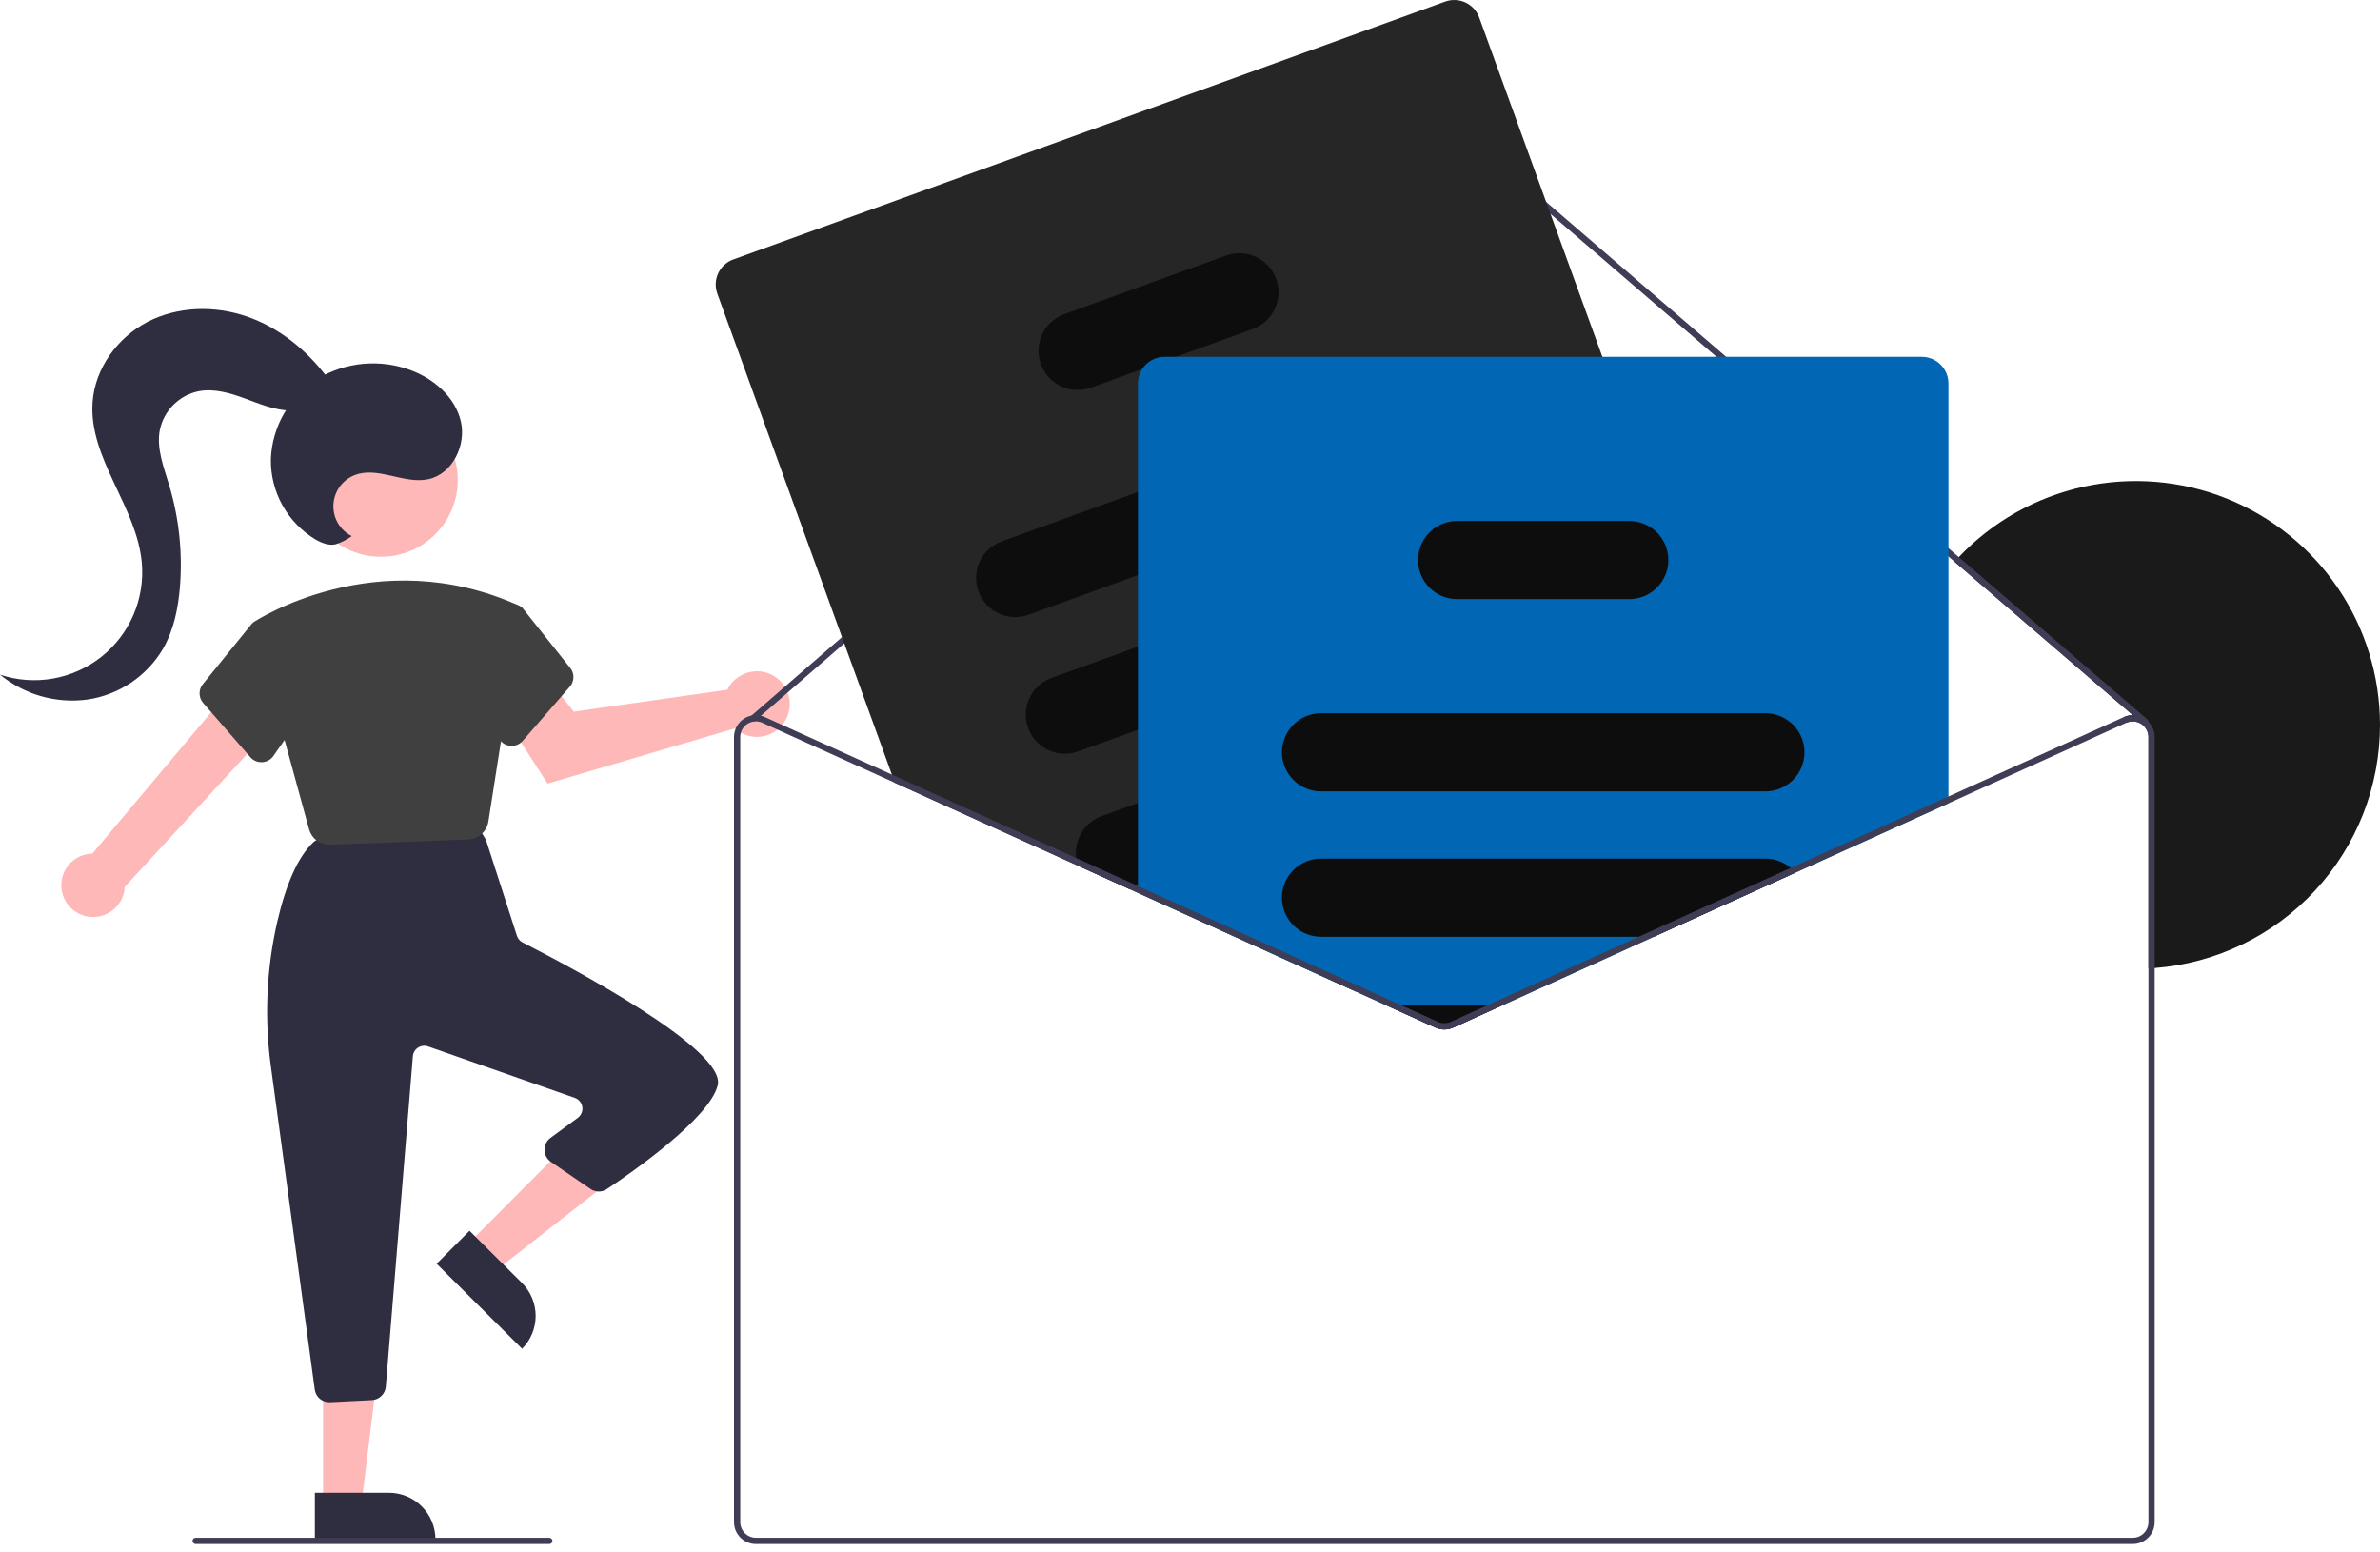 <svg width="250" height="163" viewBox="0 0 250 163" fill="none" xmlns="http://www.w3.org/2000/svg">
<g clip-path="url(#clip0_144_605)">
<path d="M250 76.135C250.001 82.586 247.563 88.8 243.175 93.534C238.788 98.269 232.773 101.174 226.333 101.67C226.116 101.687 225.896 101.703 225.676 101.713V77.405C225.676 77.162 225.622 76.922 225.517 76.703C225.413 76.484 225.26 76.291 225.071 76.138C225.049 76.115 225.025 76.096 224.999 76.079C224.975 76.059 224.95 76.042 224.923 76.026C224.692 75.878 224.428 75.789 224.154 75.769C223.88 75.749 223.605 75.798 223.355 75.911L223.082 75.314C223.381 75.178 223.704 75.107 224.032 75.107L205.309 58.995C205.454 58.831 205.605 58.67 205.756 58.509C209.286 54.792 213.85 52.218 218.86 51.119C223.869 50.02 229.093 50.448 233.857 52.345C238.621 54.243 242.706 57.525 245.584 61.765C248.461 66.006 250 71.011 250 76.135Z" fill="#1A1A1A"/>
<path d="M6.501 93.598C6.408 93.123 6.42 92.633 6.537 92.163C6.654 91.693 6.873 91.255 7.178 90.878C7.483 90.502 7.867 90.197 8.302 89.985C8.738 89.772 9.215 89.658 9.7 89.65L24.479 72.076L28.169 76.788L13.107 93.144C13.066 93.958 12.728 94.73 12.157 95.311C11.585 95.894 10.82 96.246 10.006 96.302C9.192 96.358 8.385 96.113 7.739 95.615C7.093 95.117 6.653 94.399 6.501 93.598Z" fill="#FFB8B8"/>
<path d="M76.683 71.967C76.58 72.117 76.488 72.274 76.409 72.438L60.272 74.742L57.821 71.634L52.643 74.716L57.511 82.297L77.192 76.501C77.712 76.971 78.362 77.272 79.056 77.363C79.751 77.455 80.457 77.333 81.08 77.014C81.704 76.695 82.215 76.194 82.547 75.577C82.878 74.961 83.014 74.258 82.936 73.562C82.858 72.867 82.57 72.212 82.11 71.684C81.65 71.156 81.04 70.781 80.361 70.607C79.682 70.434 78.967 70.472 78.31 70.715C77.653 70.957 77.085 71.394 76.683 71.967Z" fill="#FFB8B8"/>
<path d="M49.117 130.686L51.973 133.526L64.3 123.876L60.085 119.684L49.117 130.686Z" fill="#FFB8B8"/>
<path d="M54.84 141.653L45.865 132.726L49.318 129.263L54.825 134.74C55.281 135.193 55.642 135.731 55.89 136.324C56.137 136.916 56.265 137.552 56.266 138.194C56.267 138.836 56.142 139.471 55.898 140.065C55.653 140.659 55.294 141.198 54.84 141.653Z" fill="#2F2E41"/>
<path d="M33.938 157.93H37.968L39.885 142.403H33.937L33.938 157.93Z" fill="#FFB8B8"/>
<path d="M45.74 161.667L33.074 161.668L33.074 156.779L40.846 156.779C41.489 156.779 42.125 156.906 42.719 157.151C43.312 157.397 43.852 157.757 44.306 158.211C44.761 158.665 45.121 159.203 45.367 159.796C45.613 160.389 45.74 161.025 45.74 161.667Z" fill="#2F2E41"/>
<path d="M33.062 145.937L28.471 112.122C27.753 107.011 27.976 101.813 29.129 96.782C30.071 92.74 31.344 89.939 32.911 88.46C33.159 88.228 33.476 88.083 33.813 88.049L48.969 86.471C49.261 86.442 49.555 86.495 49.818 86.626C50.08 86.757 50.3 86.96 50.451 87.212L50.95 88.041C51.01 88.141 51.059 88.249 51.095 88.361L54.299 98.283C54.347 98.433 54.424 98.572 54.526 98.692C54.628 98.812 54.753 98.91 54.894 98.981C59.939 101.554 76.326 110.24 75.389 113.987C74.507 117.508 66.257 123.217 63.75 124.882C63.495 125.053 63.194 125.143 62.887 125.141C62.579 125.138 62.28 125.044 62.027 124.869L57.865 122.025C57.662 121.886 57.495 121.7 57.378 121.484C57.261 121.267 57.198 121.026 57.194 120.78C57.189 120.534 57.244 120.29 57.353 120.07C57.462 119.849 57.623 119.658 57.821 119.512L60.691 117.4C60.867 117.27 61.004 117.095 61.088 116.894C61.171 116.693 61.199 116.473 61.166 116.257C61.134 116.041 61.043 115.839 60.904 115.671C60.765 115.503 60.583 115.376 60.377 115.304L44.961 109.9C44.788 109.84 44.603 109.819 44.421 109.841C44.239 109.863 44.064 109.926 43.91 110.026C43.756 110.126 43.627 110.259 43.533 110.417C43.44 110.574 43.383 110.751 43.368 110.934L40.526 145.636C40.494 146.008 40.329 146.356 40.06 146.616C39.792 146.876 39.438 147.03 39.065 147.049L34.667 147.269C34.64 147.27 34.614 147.271 34.587 147.271C34.214 147.272 33.853 147.138 33.572 146.892C33.291 146.647 33.11 146.307 33.062 145.937Z" fill="#2F2E41"/>
<path d="M40.012 58.474C44.471 58.474 48.086 54.863 48.086 50.41C48.086 45.956 44.471 42.345 40.012 42.345C35.554 42.345 31.939 45.956 31.939 50.41C31.939 54.863 35.554 58.474 40.012 58.474Z" fill="#FFB8B8"/>
<path d="M32.461 87.078L26.518 65.419L26.62 65.35C26.748 65.264 39.557 56.815 54.554 63.624L54.826 63.78L51.304 86.261C51.227 86.774 50.974 87.244 50.587 87.591C50.2 87.937 49.705 88.137 49.186 88.158L34.696 88.715C34.666 88.716 34.637 88.716 34.608 88.716C34.12 88.717 33.645 88.557 33.256 88.261C32.868 87.965 32.589 87.549 32.461 87.078Z" fill="#404040"/>
<path d="M26.292 79.519L21.343 73.834C21.105 73.561 20.97 73.212 20.964 72.85C20.957 72.488 21.079 72.135 21.308 71.853L26.482 65.469L30.454 66.551L32.56 73.913L28.72 79.392C28.586 79.584 28.41 79.743 28.205 79.857C28 79.971 27.771 80.036 27.537 80.047C27.509 80.049 27.482 80.049 27.454 80.049C27.234 80.05 27.016 80.002 26.815 79.911C26.615 79.82 26.436 79.686 26.292 79.519Z" fill="#404040"/>
<path d="M53.662 78.335C53.428 78.323 53.2 78.258 52.994 78.145C52.789 78.031 52.613 77.872 52.479 77.68L48.64 72.201L50.486 64.451L54.144 63.455L54.826 63.78L59.891 70.141C60.12 70.423 60.242 70.776 60.235 71.138C60.229 71.5 60.095 71.849 59.856 72.122L54.907 77.807C54.763 77.974 54.584 78.108 54.384 78.199C54.183 78.29 53.965 78.338 53.745 78.337C53.718 78.337 53.69 78.336 53.662 78.335Z" fill="#404040"/>
<path d="M225.676 75.796C225.679 75.878 225.65 75.958 225.597 76.02C225.54 76.086 225.459 76.127 225.372 76.133C225.286 76.14 225.199 76.112 225.133 76.056L224.032 75.107L205.309 58.995L152.795 13.797C152.495 13.541 152.113 13.401 151.719 13.401C151.325 13.402 150.944 13.543 150.645 13.801L79.927 75.172L79.289 75.724C79.264 75.746 79.237 75.763 79.207 75.777C79.154 75.8 79.096 75.809 79.039 75.803C78.957 75.794 78.881 75.756 78.825 75.695C78.797 75.662 78.775 75.625 78.761 75.584C78.747 75.543 78.741 75.5 78.744 75.457C78.747 75.414 78.758 75.372 78.777 75.333C78.796 75.294 78.822 75.26 78.855 75.232L78.944 75.153L150.214 13.305C150.633 12.945 151.166 12.747 151.718 12.746C152.27 12.745 152.805 12.941 153.225 13.298L205.756 58.509L225.56 75.557C225.595 75.587 225.623 75.623 225.643 75.665C225.663 75.706 225.674 75.751 225.676 75.796Z" fill="#3F3D56"/>
<path d="M185.747 85.493L184.883 83.115L181.905 74.906L175.488 57.231L168.316 37.475L155.381 1.839C155.127 1.144 154.608 0.578 153.937 0.265C153.266 -0.049 152.498 -0.084 151.802 0.168L77.017 27.253C76.322 27.506 75.755 28.025 75.441 28.695C75.127 29.366 75.093 30.133 75.344 30.829L93.683 81.349L93.995 82.212L113.244 90.927L118.655 93.376L119.532 93.773L142.44 104.146L143.328 103.824L158.353 98.383L181.017 90.175L184.071 89.068C184.767 88.815 185.335 88.296 185.649 87.626C185.963 86.956 185.998 86.189 185.747 85.493Z" fill="#262626"/>
<path d="M154.389 43.411C154.016 42.389 153.252 41.555 152.265 41.094C151.277 40.633 150.148 40.582 149.123 40.952L119.532 51.672L105.244 56.847C104.736 57.031 104.269 57.312 103.871 57.676C103.472 58.039 103.149 58.478 102.92 58.966C102.691 59.454 102.56 59.983 102.536 60.522C102.512 61.06 102.594 61.599 102.778 62.105C102.962 62.612 103.244 63.078 103.608 63.476C103.973 63.874 104.412 64.197 104.901 64.425C105.39 64.653 105.919 64.783 106.459 64.807C106.998 64.83 107.537 64.748 108.044 64.564L119.532 60.403L151.927 48.671C152.951 48.299 153.785 47.536 154.246 46.55C154.708 45.564 154.759 44.435 154.389 43.411Z" fill="#0D0D0D"/>
<path d="M159.599 57.767C159.226 56.744 158.462 55.911 157.475 55.45C156.488 54.989 155.358 54.937 154.333 55.307L149.32 57.123L119.533 67.913L110.454 71.199C109.43 71.571 108.596 72.334 108.134 73.319C107.673 74.305 107.623 75.433 107.994 76.457C108.365 77.48 109.127 78.314 110.114 78.775C111.1 79.237 112.23 79.289 113.254 78.919L119.533 76.643L157.137 63.023C157.222 62.994 157.304 62.958 157.387 62.922C158.341 62.503 159.101 61.738 159.512 60.781C159.923 59.823 159.954 58.746 159.599 57.767Z" fill="#0D0D0D"/>
<path d="M164.865 72.273C164.492 71.251 163.729 70.417 162.743 69.956C161.756 69.495 160.626 69.444 159.602 69.814L145.543 74.906L134.66 78.85L119.532 84.327L115.72 85.709C114.838 86.03 114.093 86.641 113.607 87.443C113.121 88.244 112.924 89.187 113.047 90.116C113.085 90.392 113.151 90.664 113.244 90.927L118.655 93.376L119.533 93.058H119.539L146.99 83.115L162.403 77.533C163.427 77.162 164.262 76.399 164.723 75.412C165.185 74.426 165.236 73.297 164.865 72.273Z" fill="#0D0D0D"/>
<path d="M134.055 29.299C133.682 28.276 132.918 27.443 131.931 26.982C130.944 26.521 129.814 26.47 128.789 26.839L111.795 32.993C110.771 33.364 109.937 34.127 109.475 35.113C109.014 36.098 108.963 37.227 109.335 38.25C109.706 39.273 110.468 40.107 111.455 40.569C112.441 41.03 113.571 41.082 114.595 40.712L119.973 38.765L123.533 37.475L131.593 34.556C132.616 34.184 133.451 33.421 133.912 32.436C134.374 31.45 134.425 30.322 134.055 29.299Z" fill="#0D0D0D"/>
<path d="M201.874 37.475H122.326C121.857 37.475 121.396 37.593 120.984 37.819C120.573 38.045 120.225 38.37 119.973 38.765C119.685 39.212 119.532 39.733 119.532 40.266V93.773L142.44 104.146L145.668 105.607L150.766 107.915C151.065 108.05 151.389 108.12 151.716 108.12C152.044 108.12 152.368 108.05 152.666 107.915L157.765 105.607L173.72 98.383L188.591 91.649L204.668 84.373V40.266C204.667 39.526 204.373 38.816 203.849 38.293C203.325 37.769 202.615 37.475 201.874 37.475Z" fill="#0167B4"/>
<path d="M185.438 74.906H138.762C137.7 74.907 136.68 75.318 135.916 76.053C135.151 76.788 134.701 77.791 134.659 78.85C134.654 78.903 134.652 78.957 134.653 79.011C134.654 80.099 135.088 81.142 135.858 81.911C136.628 82.681 137.672 83.114 138.762 83.115H185.438C186.528 83.115 187.573 82.683 188.344 81.913C189.114 81.143 189.547 80.099 189.547 79.011C189.547 77.922 189.114 76.878 188.344 76.109C187.573 75.339 186.528 74.906 185.438 74.906Z" fill="#0D0D0D"/>
<path d="M188.098 91.153C187.357 90.52 186.413 90.173 185.438 90.175H138.762C137.672 90.175 136.627 90.607 135.856 91.377C135.086 92.147 134.653 93.191 134.653 94.279C134.653 95.368 135.086 96.412 135.856 97.181C136.627 97.951 137.672 98.384 138.762 98.384H173.72L188.591 91.649C188.441 91.47 188.276 91.304 188.098 91.153Z" fill="#0D0D0D"/>
<path d="M145.668 105.607L150.766 107.915C151.065 108.05 151.389 108.12 151.716 108.12C152.044 108.12 152.368 108.05 152.666 107.915L157.765 105.607H145.668Z" fill="#0D0D0D"/>
<path d="M174.999 57.409C174.709 56.619 174.184 55.936 173.494 55.454C172.804 54.972 171.982 54.713 171.139 54.713H153.061C152.271 54.714 151.499 54.941 150.835 55.369C150.172 55.796 149.646 56.405 149.32 57.123C149.076 57.655 148.951 58.233 148.952 58.817C148.953 59.905 149.387 60.949 150.157 61.718C150.927 62.487 151.971 62.92 153.061 62.922H171.139C171.8 62.922 172.452 62.763 173.038 62.458C173.624 62.152 174.128 61.711 174.507 61.169C174.886 60.628 175.128 60.004 175.214 59.349C175.299 58.694 175.225 58.029 174.999 57.409Z" fill="#0D0D0D"/>
<path d="M172.126 98.383L156.17 105.607L152.393 107.318C152.181 107.414 151.95 107.463 151.716 107.463C151.483 107.463 151.252 107.414 151.039 107.318L147.262 105.607H145.668L150.766 107.916C151.065 108.05 151.389 108.12 151.716 108.12C152.044 108.12 152.368 108.05 152.666 107.916L157.765 105.607L173.72 98.383H172.126ZM172.126 98.383L156.17 105.607L152.393 107.318C152.181 107.414 151.95 107.463 151.716 107.463C151.483 107.463 151.252 107.414 151.039 107.318L147.262 105.607H145.668L150.766 107.916C151.065 108.05 151.389 108.12 151.716 108.12C152.044 108.12 152.368 108.05 152.666 107.916L157.765 105.607L173.72 98.383H172.126ZM172.126 98.383L156.17 105.607L152.393 107.318C152.181 107.414 151.95 107.463 151.716 107.463C151.483 107.463 151.252 107.414 151.039 107.318L147.262 105.607H145.668L150.766 107.916C151.065 108.05 151.389 108.12 151.716 108.12C152.044 108.12 152.368 108.05 152.666 107.916L157.765 105.607L173.72 98.383H172.126ZM225.676 75.796C225.554 75.676 225.421 75.568 225.278 75.475C224.955 75.266 224.584 75.141 224.201 75.113C223.817 75.085 223.432 75.154 223.082 75.314L188.098 91.153L172.126 98.383L156.17 105.607L152.393 107.318C152.181 107.414 151.95 107.463 151.716 107.463C151.483 107.463 151.252 107.414 151.039 107.318L147.262 105.607L143.328 103.824L119.539 93.058L119.532 93.054L113.047 90.116L93.683 81.349L80.351 75.314C80.215 75.251 80.073 75.204 79.927 75.172C79.605 75.092 79.269 75.085 78.944 75.153C78.424 75.259 77.957 75.541 77.621 75.951C77.285 76.362 77.101 76.875 77.1 77.405V159.864C77.1 160.473 77.343 161.057 77.774 161.488C78.206 161.919 78.79 162.162 79.401 162.162H224.032C224.642 162.162 225.227 161.919 225.658 161.488C226.09 161.057 226.332 160.473 226.333 159.864V77.405C226.334 76.803 226.098 76.225 225.676 75.796ZM225.676 159.864C225.675 160.299 225.502 160.717 225.194 161.024C224.886 161.332 224.468 161.505 224.032 161.506H79.401C78.965 161.505 78.547 161.332 78.239 161.024C77.93 160.717 77.757 160.299 77.757 159.864V77.405C77.757 77.131 77.826 76.861 77.958 76.62C78.089 76.379 78.279 76.175 78.51 76.026C78.672 75.922 78.851 75.847 79.039 75.803C79.094 75.791 79.15 75.782 79.207 75.777C79.271 75.767 79.336 75.763 79.4 75.763C79.634 75.764 79.865 75.814 80.078 75.911L93.995 82.212L113.244 90.927L118.655 93.376L119.532 93.773L142.44 104.146L145.668 105.607L150.766 107.916C151.065 108.05 151.389 108.12 151.716 108.12C152.044 108.12 152.368 108.05 152.666 107.916L157.765 105.607L173.72 98.383L188.591 91.649L223.355 75.911C223.605 75.798 223.88 75.749 224.154 75.769C224.427 75.789 224.692 75.878 224.923 76.026C224.949 76.042 224.975 76.059 224.998 76.079C225.025 76.096 225.049 76.115 225.071 76.138C225.26 76.291 225.412 76.484 225.517 76.703C225.622 76.922 225.676 77.162 225.676 77.405L225.676 159.864ZM172.126 98.383L156.17 105.607L152.393 107.318C152.181 107.414 151.95 107.463 151.716 107.463C151.483 107.463 151.252 107.414 151.039 107.318L147.262 105.607H145.668L150.766 107.916C151.065 108.05 151.389 108.12 151.716 108.12C152.044 108.12 152.368 108.05 152.666 107.916L157.765 105.607L173.72 98.383H172.126ZM172.126 98.383L156.17 105.607L152.393 107.318C152.181 107.414 151.95 107.463 151.716 107.463C151.483 107.463 151.252 107.414 151.039 107.318L147.262 105.607H145.668L150.766 107.916C151.065 108.05 151.389 108.12 151.716 108.12C152.044 108.12 152.368 108.05 152.666 107.916L157.765 105.607L173.72 98.383H172.126ZM118.655 93.376L119.532 93.773V93.058L118.655 93.376ZM172.126 98.383L156.17 105.607L152.393 107.318C152.181 107.414 151.95 107.463 151.716 107.463C151.483 107.463 151.252 107.414 151.039 107.318L147.262 105.607H145.668L150.766 107.916C151.065 108.05 151.389 108.12 151.716 108.12C152.044 108.12 152.368 108.05 152.666 107.916L157.765 105.607L173.72 98.383H172.126Z" fill="#3F3D56"/>
<path d="M57.697 162.162H20.553C20.466 162.162 20.382 162.128 20.32 162.066C20.259 162.004 20.224 161.921 20.224 161.834C20.224 161.747 20.259 161.663 20.32 161.602C20.382 161.54 20.466 161.505 20.553 161.505H57.697C57.784 161.505 57.868 161.54 57.929 161.602C57.991 161.663 58.026 161.747 58.026 161.834C58.026 161.921 57.991 162.004 57.929 162.066C57.868 162.128 57.784 162.162 57.697 162.162Z" fill="#3F3D56"/>
<path d="M36.943 56.307C36.336 56 35.832 55.523 35.491 54.936C35.15 54.348 34.987 53.674 35.021 52.996C35.056 52.317 35.286 51.663 35.685 51.113C36.084 50.563 36.634 50.14 37.268 49.895C39.704 48.956 42.436 50.873 44.989 50.328C47.535 49.785 49.007 46.745 48.399 44.217C47.792 41.689 45.581 39.785 43.142 38.876C41.55 38.283 39.844 38.056 38.152 38.211C36.46 38.366 34.824 38.899 33.366 39.771C31.923 40.668 30.721 41.904 29.865 43.371C29.009 44.837 28.524 46.491 28.454 48.187C28.421 49.885 28.836 51.562 29.658 53.049C30.48 54.535 31.679 55.78 33.136 56.656C33.785 57.029 34.54 57.33 35.27 57.161C35.87 56.967 36.434 56.679 36.943 56.307Z" fill="#2F2E41"/>
<path d="M34.326 39.574C32.178 36.728 29.278 34.389 25.904 33.23C22.529 32.071 18.673 32.164 15.504 33.802C12.335 35.441 9.971 38.694 9.724 42.25C9.314 48.169 14.377 53.2 14.896 59.109C15.061 60.983 14.756 62.867 14.01 64.594C13.264 66.32 12.1 67.834 10.623 68.999C9.145 70.165 7.4 70.944 5.546 71.268C3.692 71.592 1.786 71.451 0 70.856C1.272 71.901 2.747 72.673 4.332 73.123C5.916 73.572 7.577 73.689 9.209 73.466C10.839 73.222 12.394 72.618 13.761 71.7C15.128 70.781 16.273 69.569 17.114 68.153C18.253 66.176 18.721 63.879 18.903 61.604C19.188 58.008 18.802 54.39 17.763 50.935C17.195 49.05 16.425 47.11 16.785 45.175C16.991 44.168 17.487 43.244 18.214 42.517C18.941 41.79 19.865 41.292 20.873 41.086C22.501 40.781 24.166 41.277 25.72 41.849C27.275 42.42 28.843 43.081 30.499 43.119C32.155 43.157 33.959 42.399 34.599 40.873L34.326 39.574Z" fill="#2F2E41"/>
</g>
<defs>
<clipPath id="clip0_144_605">
<rect width="250" height="162.162" fill="white"/>
</clipPath>
</defs>
</svg>
